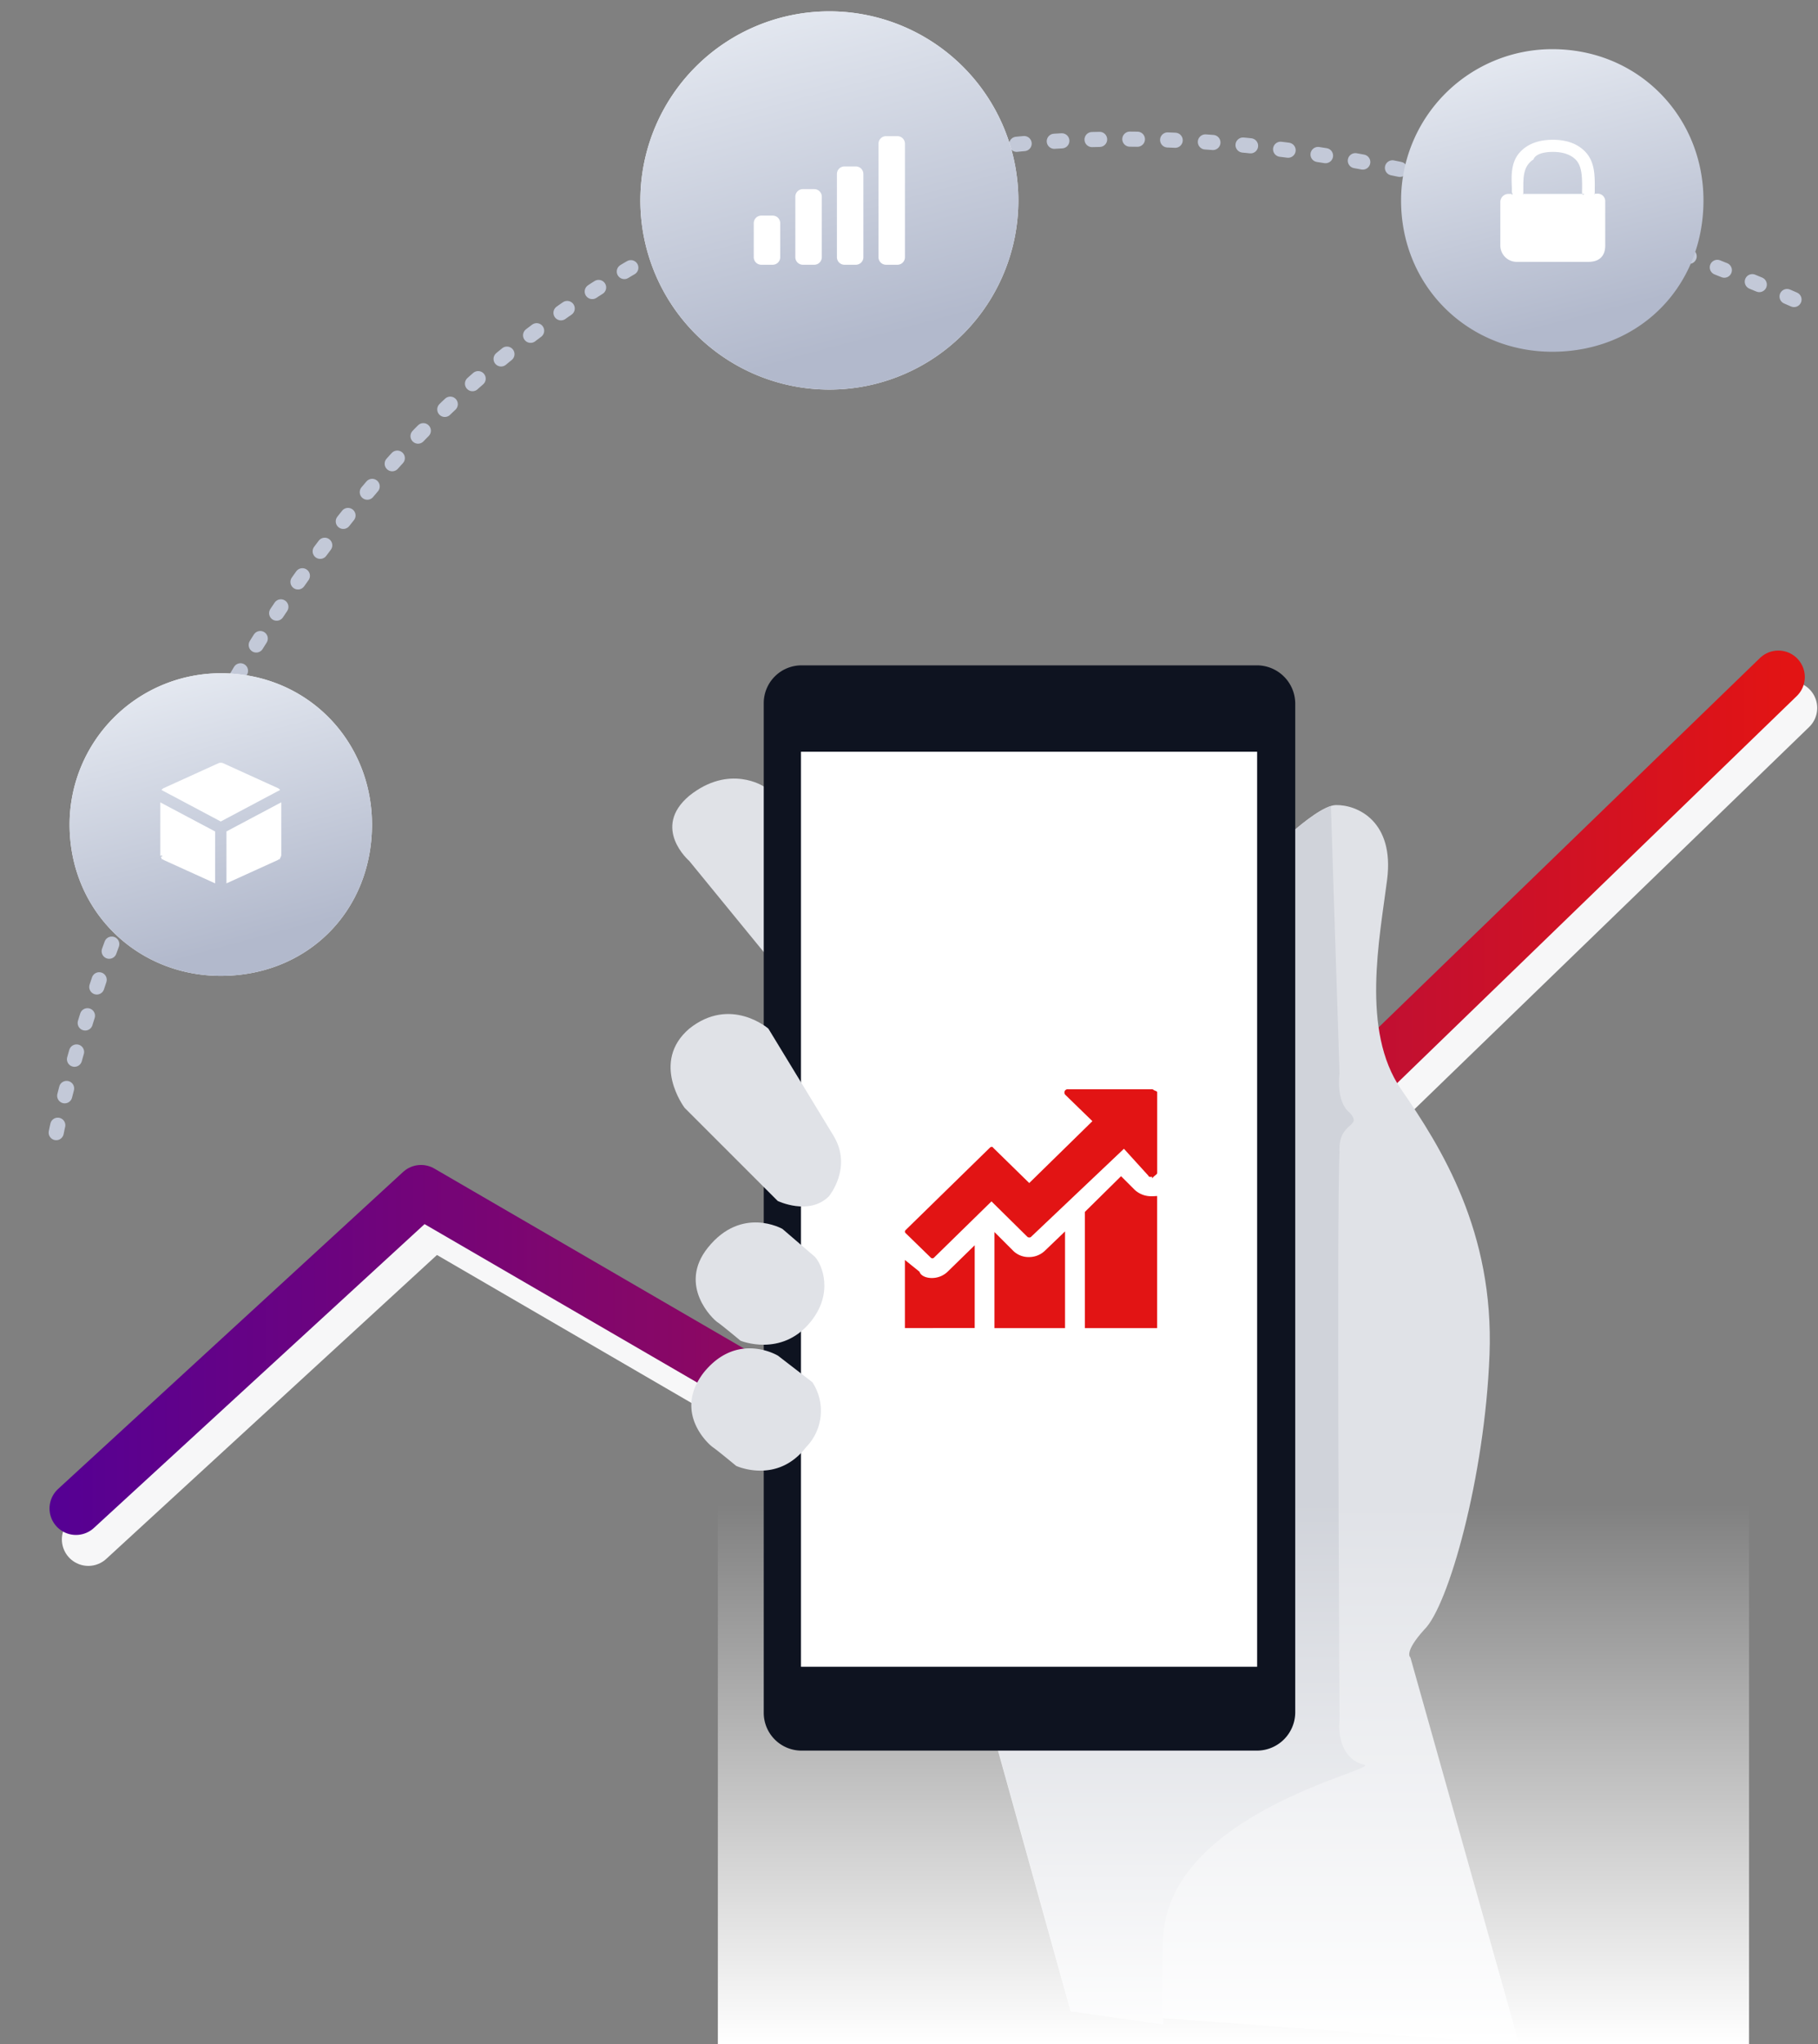 <svg id="레이어_1" data-name="레이어 1" xmlns="http://www.w3.org/2000/svg" xmlns:xlink="http://www.w3.org/1999/xlink" viewBox="0 0 480.96 540.47"><rect x="0" y="0" width="480.96" height="540.47" fill="#808080" stroke="none"/><defs><style>.cls-1,.cls-2,.cls-4{fill:none;stroke-linecap:round;}.cls-1{stroke:#f7f7f8;}.cls-1,.cls-2{stroke-linejoin:round;stroke-width:14px;}.cls-2{stroke:url(#무제_그라디언트_56);}.cls-3{fill:#e0e2e7;}.cls-10,.cls-12,.cls-13,.cls-3,.cls-5,.cls-7{fill-rule:evenodd;}.cls-4{stroke:#c3c9d8;stroke-width:4px;stroke-dasharray:2 8;}.cls-5{fill:#fbfbfc;}.cls-6{fill:url(#무제_그라디언트_2);}.cls-7{fill:#fff;}.cls-8{fill:url(#무제_그라디언트_2-2);}.cls-9{fill:url(#무제_그라디언트_2-3);}.cls-10{fill:#d0d3da;}.cls-11{fill:url(#무제_그라디언트_66);}.cls-12{fill:#0e1320;}.cls-13{fill:#e21414;}</style><linearGradient id="무제_그라디언트_56" x1="13.1" y1="288.91" x2="477.47" y2="288.91" gradientUnits="userSpaceOnUse"><stop offset="0" stop-color="#550094"/><stop offset="0.99" stop-color="#e21414"/></linearGradient><linearGradient id="무제_그라디언트_2" x1="-1319.05" y1="2780.98" x2="-1319.31" y2="2781.95" gradientTransform="matrix(100, 0, 0, -100, 132133.33, 278188.81)" gradientUnits="userSpaceOnUse"><stop offset="0" stop-color="#b2b9cc"/><stop offset="1" stop-color="#e9edf4"/></linearGradient><linearGradient id="무제_그라디언트_2-2" x1="-1315.96" y1="2786.55" x2="-1316.22" y2="2787.51" gradientTransform="matrix(80, 0, 0, -80, 105344.45, 223171.56)" xlink:href="#무제_그라디언트_2"/><linearGradient id="무제_그라디언트_2-3" x1="-1316.06" y1="2786.38" x2="-1316.31" y2="2787.35" gradientTransform="matrix(80, 0, 0, -80, 105703.12, 222993.56)" xlink:href="#무제_그라디언트_2"/><linearGradient id="무제_그라디언트_66" x1="326.31" y1="540.47" x2="326.31" y2="396" gradientUnits="userSpaceOnUse"><stop offset="0" stop-color="#fff"/><stop offset="0.99" stop-color="#fff" stop-opacity="0"/></linearGradient></defs><path class="cls-1" d="M23.37,407l91.29-83.84,136.58,79.37L473.75,187.18"/><path class="cls-2" d="M20.1,398.82,111.38,315,248,394.35,470.47,179"/><path class="cls-3" d="M332.49,228.85s15.14-15.91,20.93-16,15.5,4.36,13.55,19.71-7,39.94,3.69,55.41,24.64,37.73,23.4,70.19-10.9,66.5-17.24,72.66c-5.58,6.16-3.69,7.39-3.69,7.39l28.79,102.27-118.69-8.68L262.3,456.67s-26.62-10-35.72-46.8S330,232.55,330,232.55"/><path class="cls-4" d="M14.87,299.45S91-92.59,479.23,81.24"/><path class="cls-5" d="M219.41,3a50,50,0,1,1-50,50A50,50,0,0,1,219.41,3Z"/><path class="cls-6" d="M219.41,3a50,50,0,1,1-50,50A50,50,0,0,1,219.41,3Z"/><path class="cls-7" d="M237.41,70h-3a2,2,0,0,1-2-2V38a2,2,0,0,1,2-2h3a2,2,0,0,1,2,2V68A2,2,0,0,1,237.41,70Zm-11,0h-3a2,2,0,0,1-2-2V46a2,2,0,0,1,2-2h3a2,2,0,0,1,2,2V68A2,2,0,0,1,226.41,70Zm-11,0h-3a2,2,0,0,1-2-2V52a2,2,0,0,1,2-2h3a2,2,0,0,1,2,2V68A2,2,0,0,1,215.41,70Zm-11,0h-3a2,2,0,0,1-2-2V59a2,2,0,0,1,2-2h3a2,2,0,0,1,2,2v9A2,2,0,0,1,204.41,70Z"/><path class="cls-5" d="M58.41,178c22.91,0,40,17.91,40,40,0,22.91-17.09,40-40,40-22.09,0-40-17.09-40-40A40,40,0,0,1,58.41,178Z"/><path class="cls-8" d="M58.41,178c22.91,0,40,17.91,40,40,0,22.91-17.09,40-40,40-22.09,0-40-17.09-40-40A40,40,0,0,1,58.41,178Z"/><path class="cls-7" d="M74.37,226.19a2,2,0,0,1-.07.35,1.5,1.5,0,0,1-.15.25,1.2,1.2,0,0,0-.17.53c-.08-.2-.18-.14-.29-.08a1.09,1.09,0,0,1-.17.13l-13.61,6.18V219.82l14.5-7.7V226C74.41,226.52,74.38,226.11,74.37,226.19ZM42.73,208.87a.61.61,0,0,1,.07-.1.48.48,0,0,1,.09-.11,1.52,1.52,0,0,1,.41-.29l14.5-6.59a1.52,1.52,0,0,1,1.22,0l14.5,6.59a1.52,1.52,0,0,1,.41.29.48.48,0,0,1,.09.11l.07.09L58.4,217.19Zm14.18,24.68L43.3,227.37a1.09,1.09,0,0,1-.17-.13c-.11-.06-.21-.12-.3.08a1.12,1.12,0,0,0-.16-.53,1.5,1.5,0,0,1-.15-.25c.56-.11.47-.23.3-.35s-.41.33-.41-.21V212.14l14.5,7.69Z"/><path class="cls-9" d="M410.66,13c22.91,0,40,17.91,40,40,0,22.91-17.09,40-40,40-22.09,0-40-17.09-40-40A40,40,0,0,1,410.66,13Z"/><path class="cls-7" d="M420.22,69.23H401.35A4.34,4.34,0,0,1,396.92,65V53.37a2.16,2.16,0,0,1,2.22-2.11h.66c.67.66.17-.34.17-.53l0-1.06c-.15-3.31-.29-7.07,2.42-9.72,2-2,4.84-3,8.41-3s6.41,1,8.42,3c2.71,2.65,2.7,6.41,2.68,9.73v1c0,.19-.05,1.19-.11.53h.66a2,2,0,0,1,2.22,2.11V65C424.65,67.33,423.46,69.23,420.22,69.23Zm-1.67-19.57c0-2.84,0-5.77-1.74-7.5-1.36-1.33-3.38-2-6-2s-4.66.67-5.13,2C403,43.89,403,46.82,403,49.66v1.07c0,.19,0,1.19-.11.53h16.25c-.56.66-.61-.34-.61-.53Z"/><path class="cls-3" d="M226.68,231.32l-24.63-23.39s-9.06-6.05-19.7,2.46c-10.12,8.51,0,17.24,0,17.24l33.25,40.64Z"/><path class="cls-10" d="M307.71,512.67c1.12-33.43,57.51-44.9,53.23-46.07-7.88-2-6.56-11.89-6.56-11.89s-.79-135,0-150.09c-.46-8.24,6.26-6.45,2.72-10.4-3.8-3-2.72-10.4-2.72-10.4l-2.29-70.69c-6.52,2.09-19.51,15.73-19.51,15.73l-2.46,3.7S217.59,373.11,226.68,409.88s35.71,46.8,35.71,46.8l20.94,75.12,24.46,3.47C307.46,527.08,307.39,519.32,307.71,512.67Z"/><rect class="cls-11" x="189.91" y="396" width="272.81" height="144.47"/><path class="cls-12" d="M212.05,175.91H332.66a10.15,10.15,0,0,1,10,10V452.84a10.15,10.15,0,0,1-10,10H212.05a10,10,0,0,1-10-10V185.91A10,10,0,0,1,212.05,175.91Z"/><path class="cls-7" d="M211.9,198.75H332.58V440.67H211.9Z"/><path class="cls-13" d="M287,351.14V320.42l9.58-9.45,3.51,3.51a6.37,6.37,0,0,0,4.47,1.79c.3,0,.65,0,1.57-.06v34.93Zm17.86-39.57c-.12-.46-.21-.44.45-.44-1.05,0-1.31.17-1.5-.29l-6.47-7.12L272.67,327.1c-.1,0-.05.07-.38.07a2.78,2.78,0,0,1-.39-.07l-9.6-9.47-15.24,14.91a.58.58,0,0,1-.78,0L239.56,326a.54.54,0,0,1,0-.76l22.36-21.85a.55.55,0,0,1,.38-.16c.51,0,.29.06.39.16l9.6,9.39L289,296.42l-7.11-6.91a.88.88,0,0,1,.71-1.53h22a.81.81,0,0,1,.6.18c.18.19.94.33.94.59v21.4C306.11,310.55,305.21,310.9,304.84,311.57Zm-58.32,26.32a6,6,0,0,0,4.15-1.66l7.17-7v21.89H239.4v-18l3.86,3.11C243.59,337.3,245,337.89,246.52,337.89Zm25.68-5.54a6.06,6.06,0,0,0,4.2-1.66l5.34-5.12v25.57H263.08V325.73l5,5A5.79,5.79,0,0,0,272.2,332.35Z"/><path class="cls-3" d="M219.29,316.29s6.32-7.6,1.23-16c-5.46-9-17.24-28.33-17.24-28.33s-10-8.7-20.93,0c-10.36,8.88-1.23,20.94-1.23,20.94l24.63,24.62S214.05,321.51,219.29,316.29Z"/><path class="cls-3" d="M215.6,332.3,207,324.91s-10.78-6.18-19.71,4.93c-8.1,10.08,1.39,19,2.47,19.7s6.15,4.93,6.15,4.93,10.78,4.46,18.48-4.93C220.59,342,217.56,334.42,215.6,332.3Z"/><path class="cls-3" d="M214.92,365.44l-9.08-7s-10.77-6.61-19.7,4.49c-8.11,10.58,1.39,19,2.46,19.71s6.16,4.92,6.16,4.92,10.77,5,18.47-4.92A13.77,13.77,0,0,0,214.92,365.44Z"/></svg>